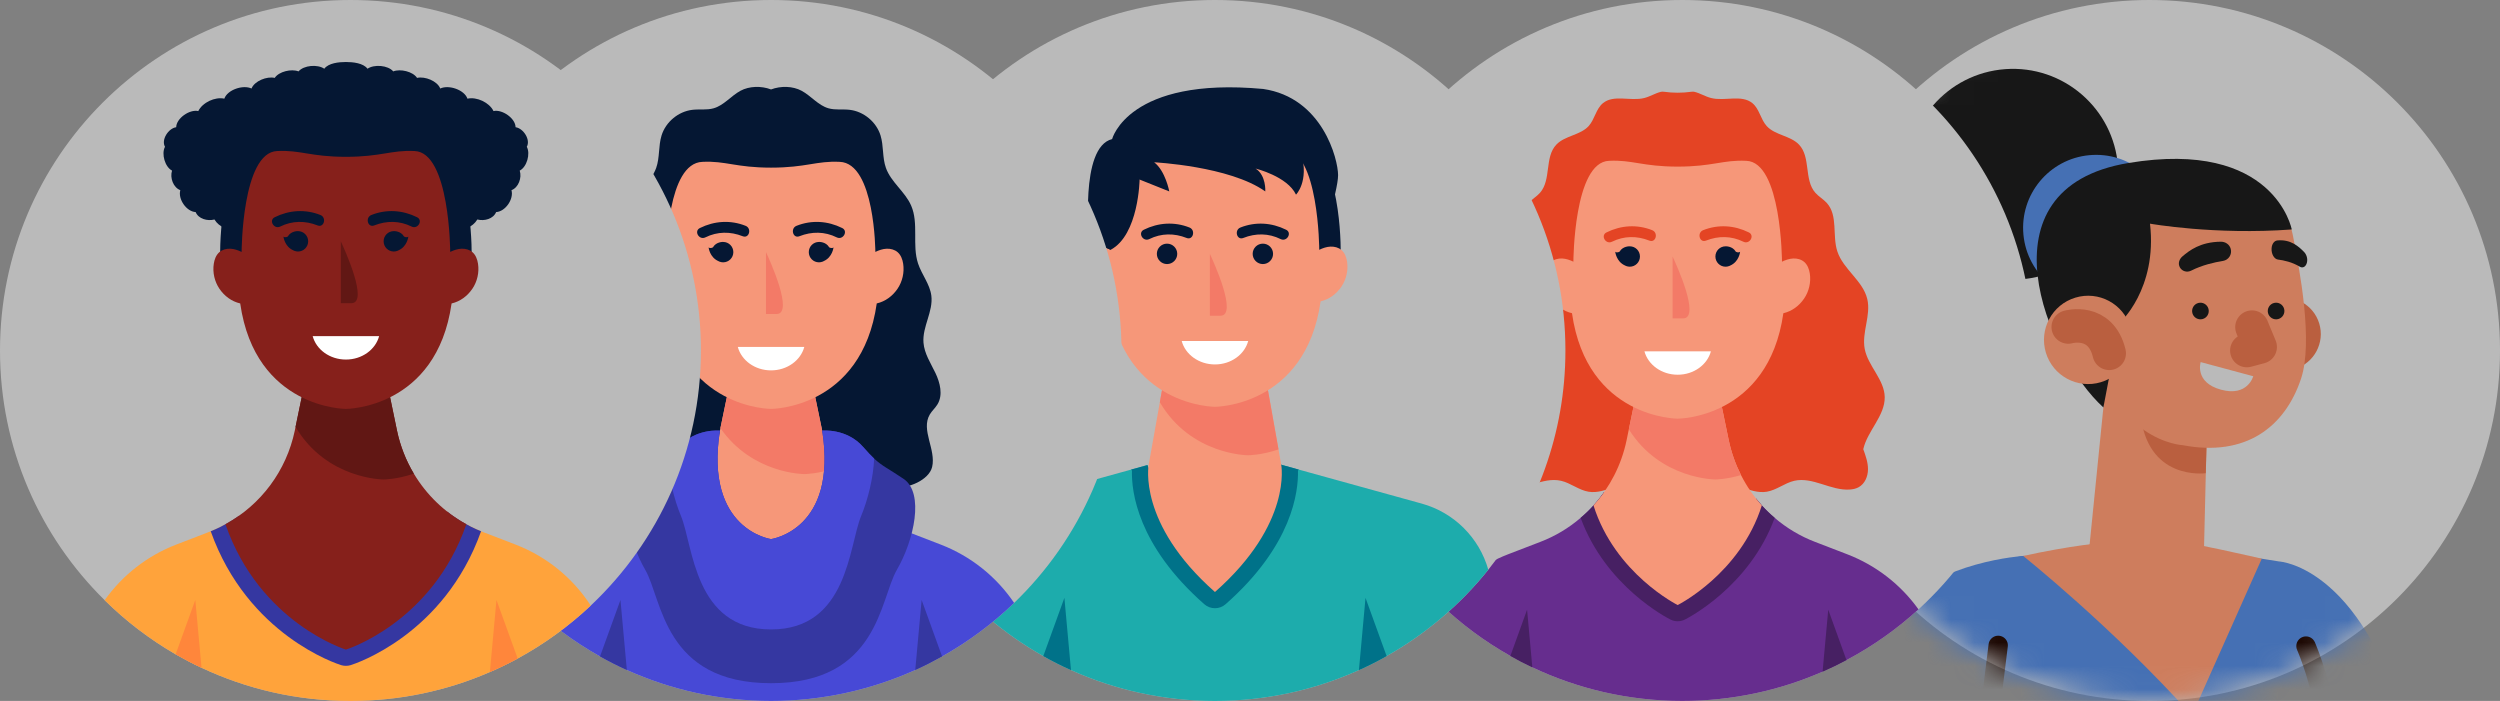 <svg width="107" height="30" viewBox="0 0 107 30" fill="none" xmlns="http://www.w3.org/2000/svg">
<rect x="0" y="0" width="107" height="30" fill="#808080" stroke="none"/>
<path d="M92 30C100.284 30 107 23.284 107 15C107 6.716 100.284 0 92 0C83.716 0 77 6.716 77 15C77 23.284 83.716 30 92 30Z" fill="#BABABA"/>
<mask id="mask0_22_10" style="mask-type:luminance" maskUnits="userSpaceOnUse" x="77" y="0" width="30" height="30">
<path d="M92 30C100.284 30 107 23.284 107 15C107 6.716 100.284 0 92 0C83.716 0 77 6.716 77 15C77 23.284 83.716 30 92 30Z" fill="white"/>
</mask>
<g mask="url(#mask0_22_10)">
<path d="M81.652 7.784C81.832 10.269 83.992 12.138 86.477 11.958C88.962 11.778 90.831 9.618 90.651 7.133C90.471 4.648 88.311 2.779 85.826 2.959C83.341 3.139 81.472 5.299 81.652 7.784Z" fill="#171717"/>
<path d="M90.008 12.862C91.725 12.699 92.986 11.175 92.823 9.457C92.661 7.74 91.136 6.479 89.418 6.642C87.701 6.804 86.44 8.329 86.603 10.046C86.766 11.764 88.29 13.025 90.008 12.862Z" fill="#4570B4"/>
<path d="M96.282 14.748C96.532 15.572 97.401 16.037 98.225 15.787C99.048 15.538 99.513 14.668 99.263 13.845C99.014 13.022 98.144 12.557 97.321 12.806C96.498 13.056 96.033 13.925 96.282 14.748Z" fill="#BA5F3F"/>
<path d="M94.465 17.913L94.314 24.219L89.401 23.646L90.333 14.375L94.465 17.913Z" fill="#CE7D5D"/>
<path d="M94.407 20.253C94.407 20.253 91.841 20.617 91.603 17.6L94.445 18.853L94.407 20.253Z" fill="#BA5F3F"/>
<path d="M97.384 8.739C97.777 9.07 98.027 9.537 98.128 10.039C98.426 11.529 99.011 14.629 98.484 16.21C97.798 18.267 96.127 19.568 93.428 19.055C93.428 19.055 90.3 18.912 89.528 14.315C88.433 7.793 94.02 5.895 97.384 8.739Z" fill="#CE7D5D"/>
<path d="M97.072 13.402C97.122 13.592 97.317 13.706 97.507 13.656C97.697 13.606 97.811 13.411 97.761 13.221C97.711 13.031 97.516 12.917 97.326 12.967C97.135 13.017 97.022 13.212 97.072 13.402Z" fill="#171717"/>
<path d="M93.834 13.402C93.884 13.592 94.079 13.706 94.269 13.656C94.46 13.606 94.573 13.411 94.523 13.221C94.473 13.031 94.278 12.917 94.088 12.967C93.898 13.017 93.784 13.212 93.834 13.402Z" fill="#171717"/>
<path d="M96.384 14.001L96.736 14.85L96.165 15.003" stroke="#BA5F3F" stroke-width="1.434" stroke-miterlimit="10" stroke-linecap="round" stroke-linejoin="round"/>
<path d="M95.476 10.654C95.539 10.891 95.384 11.129 95.142 11.168C94.776 11.226 94.249 11.346 93.781 11.584C93.607 11.673 93.394 11.614 93.299 11.444C93.207 11.28 93.269 11.091 93.412 10.97C93.705 10.723 94.171 10.354 95.051 10.345C95.249 10.343 95.426 10.463 95.476 10.654Z" fill="#171717"/>
<path d="M97.224 10.629C97.207 10.867 97.335 11.091 97.498 11.11C97.744 11.139 98.102 11.217 98.435 11.416C98.559 11.49 98.692 11.416 98.736 11.24C98.779 11.072 98.719 10.89 98.612 10.782C98.393 10.56 98.048 10.233 97.47 10.291C97.34 10.304 97.236 10.436 97.224 10.629Z" fill="#171717"/>
<path d="M96.439 16.103L94.189 15.498C94.189 15.498 93.912 16.363 95.056 16.678C96.201 16.993 96.439 16.103 96.439 16.103Z" fill="#BABABA"/>
<path d="M90.712 13.831C90.712 13.831 92.345 12.385 92.02 9.573C92.02 9.573 94.795 10.066 98.087 9.821C98.087 9.821 97.353 5.934 91.09 6.977C84.583 8.06 87.607 15.236 90.025 17.44L90.712 13.831Z" fill="#171717"/>
<path d="M87.564 15.096C87.867 16.095 88.922 16.659 89.921 16.357C90.92 16.054 91.485 14.998 91.182 14C90.879 13.001 89.824 12.436 88.825 12.739C87.826 13.041 87.261 14.097 87.564 15.096Z" fill="#CE7D5D"/>
<path d="M88.521 13.995C88.521 13.995 89.906 13.597 90.275 15.122" stroke="#BA5F3F" stroke-width="1.434" stroke-miterlimit="10" stroke-linecap="round" stroke-linejoin="round"/>
<path d="M97.16 32.194H103.266C101.372 24.218 97.546 24.031 97.546 24.031L97.16 32.194Z" fill="#4570B4"/>
<path d="M82.305 29.669C82.29 30.552 82.369 31.398 82.508 32.194H99.496C99.554 28.738 97.546 24.031 97.546 24.031L96.803 23.912L86.593 23.794C86.593 23.794 82.393 24.354 82.305 29.669Z" fill="#4570B4"/>
<path d="M98.696 27.652C98.696 27.652 99.663 29.826 99.663 32.194" stroke="#1E0A05" stroke-width="0.828" stroke-miterlimit="10" stroke-linecap="round" stroke-linejoin="round"/>
<path d="M96.803 23.912C96.803 23.912 93.412 23.113 92.63 23.113C92.63 23.113 90.458 22.946 86.593 23.795C86.593 23.795 90.424 26.851 93.812 30.625L96.803 23.912Z" fill="#CE7D5D"/>
<path d="M77.919 32.194H85.372L86.593 23.794C86.593 23.794 82.965 24.031 81.261 26.063C80.303 27.205 78.612 30.33 77.919 32.194Z" fill="#4570B4"/>
<path d="M84.975 32.024L85.523 27.622" stroke="#1E0A05" stroke-width="0.828" stroke-miterlimit="10" stroke-linecap="round" stroke-linejoin="round"/>
</g>
<path d="M87 15C87 19.389 85.116 23.338 82.111 26.081C81.182 26.926 80.15 27.66 79.029 28.252C78.696 28.431 78.356 28.595 78.006 28.748C76.168 29.553 74.136 30 71.999 30C69.705 30 67.529 29.484 65.584 28.562C65.264 28.412 64.95 28.248 64.644 28.074C63.556 27.463 62.554 26.72 61.658 25.866C58.789 23.132 57 19.276 57 15C57 6.715 63.716 0 71.999 0C80.284 0 87 6.715 87 15Z" fill="#BABABA"/>
<path d="M80.666 16.995C80.654 16.245 79.948 15.667 79.809 14.93C79.677 14.225 80.086 13.495 79.919 12.796C79.733 12.016 78.892 11.528 78.64 10.765C78.413 10.081 78.676 9.228 78.189 8.689C78.041 8.525 77.84 8.414 77.694 8.248C77.205 7.689 77.51 6.725 76.996 6.188C76.628 5.802 75.97 5.789 75.614 5.394C75.353 5.105 75.304 4.663 75.003 4.415C74.54 4.035 73.825 4.342 73.239 4.196C72.993 4.135 72.773 3.993 72.527 3.931C72.486 3.921 72.441 3.92 72.395 3.927C72.001 3.982 71.609 3.982 71.214 3.927C71.168 3.92 71.124 3.921 71.083 3.931C70.836 3.993 70.617 4.135 70.371 4.196C69.784 4.342 69.069 4.035 68.606 4.415C68.305 4.663 68.256 5.105 67.996 5.394C67.639 5.789 66.981 5.802 66.613 6.188C66.099 6.725 66.404 7.689 65.915 8.248C65.77 8.414 65.568 8.525 65.42 8.689C64.933 9.228 65.196 10.081 64.969 10.765C64.717 11.528 63.877 12.016 63.69 12.796C63.523 13.495 63.932 14.225 63.8 14.93C63.661 15.667 62.955 16.245 62.943 16.995C62.93 17.8 63.683 18.438 63.861 19.225C63.759 19.507 63.656 19.795 63.659 20.094C63.662 20.393 63.794 20.709 64.061 20.854C64.174 20.915 64.303 20.943 64.432 20.952C65.242 21.012 66.022 20.398 66.813 20.578C67.227 20.673 67.572 20.977 67.992 21.046C68.739 21.167 69.452 20.512 70.198 20.64C70.471 20.688 70.715 20.836 70.983 20.903C71.251 20.969 71.677 20.944 71.804 20.703C71.931 20.944 72.358 20.969 72.626 20.903C72.894 20.836 73.138 20.688 73.41 20.64C74.157 20.512 74.87 21.167 75.617 21.046C76.037 20.977 76.382 20.673 76.796 20.578C77.588 20.398 78.367 21.012 79.177 20.952C79.306 20.943 79.436 20.915 79.548 20.854C79.815 20.709 79.947 20.393 79.95 20.094C79.953 19.795 79.85 19.507 79.748 19.225C79.926 18.438 80.679 17.8 80.666 16.995Z" fill="#E44424"/>
<path d="M82.111 26.081C81.182 26.926 80.15 27.66 79.029 28.252C78.696 28.43 78.356 28.595 78.006 28.748C76.168 29.553 74.135 30 71.999 30C69.705 30 67.528 29.484 65.584 28.562C65.264 28.412 64.95 28.248 64.644 28.074C63.556 27.463 62.554 26.72 61.658 25.866C62.401 24.912 63.396 24.167 64.544 23.724L65.927 23.192C66.566 22.947 67.147 22.597 67.651 22.164C67.848 22 68.031 21.822 68.202 21.632C68.283 21.542 68.364 21.447 68.438 21.352C68.478 21.303 68.515 21.255 68.549 21.206C68.587 21.16 68.619 21.113 68.654 21.065C68.656 21.062 68.658 21.06 68.658 21.058C69.445 22.551 70.318 24.808 72.057 24.347C73.004 24.095 73.793 23.099 74.379 22.387C74.652 22.055 74.918 21.706 75.161 21.34C75.24 21.44 75.321 21.537 75.406 21.632C75.578 21.822 75.761 22 75.957 22.164C76.462 22.597 77.043 22.947 77.682 23.192L79.064 23.724C80.298 24.199 81.354 25.023 82.111 26.081Z" fill="#662D8E"/>
<path d="M75.406 21.632C75.322 21.538 75.24 21.44 75.161 21.341C74.918 21.706 74.651 22.055 74.379 22.386C73.793 23.1 73.002 24.094 72.056 24.346C70.319 24.809 69.445 22.551 68.658 21.057C68.517 21.258 68.366 21.45 68.202 21.632C68.031 21.822 67.848 22 67.651 22.164C68.73 25.109 71.378 26.458 71.494 26.516C71.591 26.565 71.698 26.59 71.804 26.59C71.911 26.59 72.017 26.565 72.114 26.516C72.23 26.458 74.878 25.109 75.957 22.164C75.761 22 75.578 21.822 75.406 21.632Z" fill="#472063"/>
<path d="M75.406 21.632C74.487 24.556 71.804 25.896 71.804 25.896C71.804 25.896 69.121 24.556 68.202 21.632C68.901 20.857 69.397 19.901 69.617 18.847L69.714 18.375L70.158 16.232H73.45L73.992 18.847C74.103 19.37 74.279 19.868 74.515 20.333C74.754 20.806 75.055 21.241 75.406 21.632Z" fill="#F69779"/>
<path d="M74.515 20.333C73.881 20.521 73.418 20.521 73.418 20.521C73.418 20.521 71.057 20.521 69.714 18.375L70.159 16.232H73.45L73.992 18.847C74.103 19.37 74.279 19.868 74.515 20.333Z" fill="#F37A67"/>
<path d="M77.46 11.707C77.431 11.523 77.363 11.335 77.222 11.213C77.095 11.102 76.92 11.056 76.752 11.063C76.583 11.071 76.42 11.127 76.269 11.2C76.269 11.2 76.254 6.933 74.741 6.883C73.749 6.834 73.308 7.131 71.805 7.131C70.302 7.131 69.86 6.833 68.868 6.883C67.356 6.933 67.341 11.2 67.341 11.2C67.189 11.127 67.026 11.071 66.858 11.063C66.689 11.056 66.514 11.102 66.387 11.213C66.246 11.335 66.178 11.523 66.15 11.707C66.093 12.078 66.182 12.469 66.393 12.779C66.604 13.089 66.916 13.322 67.281 13.405C67.926 17.919 71.804 17.919 71.804 17.919C71.804 17.919 75.683 17.919 76.328 13.406C76.694 13.322 77.005 13.089 77.216 12.779C77.427 12.469 77.516 12.078 77.46 11.707Z" fill="#F69779"/>
<path d="M65.584 28.562C65.265 28.412 64.95 28.248 64.644 28.074L65.359 26.095L65.584 28.562Z" fill="#472063"/>
<path d="M79.029 28.252C78.696 28.431 78.356 28.595 78.006 28.748L78.249 26.095L79.029 28.252Z" fill="#472063"/>
<path d="M71.587 10.978V13.627H72.036C72.805 13.627 71.73 11.283 71.587 10.978Z" fill="#F37A67"/>
<path d="M74.85 9.947C74.23 9.64 73.54 9.595 72.894 9.852C72.62 9.961 72.739 10.409 73.017 10.298C73.547 10.088 74.102 10.092 74.617 10.346C74.883 10.478 75.118 10.079 74.85 9.947Z" fill="#E44424"/>
<path d="M74.292 10.771C74.151 10.527 73.855 10.542 73.855 10.542C73.614 10.542 73.419 10.737 73.419 10.978C73.419 11.22 73.614 11.415 73.855 11.415C73.909 11.415 73.959 11.404 74.006 11.387L74.006 11.388C74.009 11.387 74.011 11.385 74.014 11.384C74.028 11.379 74.041 11.371 74.055 11.365C74.436 11.199 74.477 10.775 74.477 10.775C74.401 10.84 74.292 10.771 74.292 10.771Z" fill="#051733"/>
<path d="M68.758 9.947C69.379 9.64 70.068 9.595 70.715 9.852C70.989 9.961 70.87 10.409 70.592 10.298C70.062 10.088 69.507 10.092 68.992 10.346C68.725 10.478 68.491 10.079 68.758 9.947Z" fill="#E44424"/>
<path d="M69.317 10.771C69.458 10.527 69.754 10.542 69.754 10.542C69.995 10.542 70.19 10.737 70.19 10.978C70.19 11.22 69.995 11.415 69.754 11.415C69.7 11.415 69.65 11.404 69.603 11.387L69.603 11.388C69.6 11.387 69.598 11.385 69.595 11.384C69.581 11.379 69.568 11.371 69.554 11.365C69.173 11.199 69.132 10.775 69.132 10.775C69.208 10.84 69.317 10.771 69.317 10.771Z" fill="#051733"/>
<path d="M70.382 15.036C70.536 15.61 71.113 16.038 71.805 16.038C72.496 16.038 73.073 15.61 73.227 15.036H70.382Z" fill="white"/>
<path d="M67 14.999C67 18.55 65.766 21.814 63.699 24.384C62.502 25.877 61.026 27.136 59.347 28.081C58.963 28.299 58.567 28.498 58.162 28.68C56.282 29.528 54.197 30 52 30C49.803 30 47.718 29.528 45.838 28.68C45.433 28.498 45.037 28.299 44.653 28.081C42.974 27.136 41.498 25.877 40.301 24.384C38.234 21.814 37 18.55 37 14.999C37 6.716 43.715 0 52 0C60.285 0 67 6.716 67 14.999Z" fill="#BABABA"/>
<path d="M63.699 24.384C62.502 25.877 61.025 27.136 59.347 28.081C58.963 28.299 58.567 28.498 58.162 28.68C56.282 29.528 54.197 30 52 30C49.803 30 47.718 29.528 45.838 28.68C45.433 28.498 45.037 28.299 44.653 28.081C42.974 27.136 41.498 25.877 40.301 24.384C40.688 23.018 41.761 21.937 43.153 21.553L46.748 20.559L48.41 20.099L49.111 19.904C49.123 19.939 49.137 19.971 49.15 20.004C49.271 20.3 49.456 20.559 49.657 20.833C49.965 21.254 50.106 21.724 50.285 22.208C50.514 22.837 50.919 23.949 51.738 23.99C52.523 24.032 52.938 23.256 53.234 22.645C53.713 21.664 54.259 20.796 54.833 19.879L54.836 19.89L55.59 20.099L57.252 20.559L60.847 21.553C62.238 21.937 63.312 23.018 63.699 24.384Z" fill="#1DACAC"/>
<path d="M55.59 20.099L54.836 19.89L54.834 19.879C54.259 20.795 53.713 21.663 53.235 22.646C52.938 23.257 52.524 24.032 51.739 23.991C50.919 23.948 50.514 22.839 50.284 22.208C50.107 21.724 49.965 21.254 49.657 20.833C49.433 20.529 49.23 20.243 49.111 19.905L48.41 20.099L48.447 20.14C48.423 21.029 48.678 23.335 51.541 25.858C51.671 25.974 51.836 26.032 52 26.032C52.164 26.032 52.328 25.974 52.458 25.858C55.322 23.335 55.576 21.029 55.553 20.14L55.59 20.099Z" fill="#007289"/>
<path d="M52 25.338C48.671 22.404 49.164 19.89 49.164 19.89L49.641 17.217L49.907 15.723L52 16.543L54.093 15.723L54.72 19.235L54.836 19.89C54.836 19.89 55.329 22.404 52 25.338Z" fill="#F69779"/>
<path d="M54.72 19.235C53.986 19.485 53.424 19.485 53.424 19.485C53.424 19.485 50.97 19.485 49.641 17.217L49.907 15.723L52 16.543L54.093 15.723L54.72 19.235Z" fill="#F37A67"/>
<path d="M56.572 6.638C56.036 5.634 55.013 5.079 54.069 4.772C52.728 4.335 51.272 4.335 49.931 4.772C48.988 5.079 47.964 5.634 47.429 6.638C46.461 8.491 46.626 11.373 46.626 11.373L47.635 12.444L52 11.89L56.365 12.444L57.374 11.373C57.374 11.373 57.539 8.491 56.572 6.638Z" fill="#051733"/>
<path d="M57.655 11.199C57.626 11.014 57.558 10.826 57.417 10.704C57.29 10.593 57.115 10.548 56.947 10.555C56.778 10.562 56.615 10.618 56.464 10.692C56.464 10.692 56.449 6.424 54.936 6.374C53.944 6.325 53.503 6.622 52 6.622C50.497 6.622 50.056 6.324 49.064 6.374C47.551 6.424 47.536 10.692 47.536 10.692C47.385 10.618 47.222 10.562 47.054 10.555C46.885 10.548 46.71 10.593 46.583 10.704C46.442 10.826 46.374 11.014 46.346 11.199C46.289 11.57 46.378 11.96 46.589 12.27C46.8 12.58 47.111 12.813 47.477 12.897C48.121 17.411 52 17.411 52 17.411C52 17.411 55.878 17.411 56.523 12.897C56.889 12.814 57.2 12.581 57.411 12.271C57.622 11.96 57.711 11.569 57.655 11.199Z" fill="#F69779"/>
<path d="M48.775 7.685C48.775 7.685 48.741 10.049 47.536 10.692L46.628 10.271C46.628 10.271 46.19 6.3 47.598 5.953C47.598 5.953 48.29 3.275 54.061 3.807C56.6 4.176 57.27 6.808 57.27 7.5C57.27 8.193 56.464 10.692 56.464 10.692C56.464 10.692 57.362 8.239 56.462 7.108C55.562 5.977 54.361 5.515 53.276 5.607C52.191 5.7 49.698 5.792 49.698 5.792L48.775 7.685Z" fill="#051733"/>
<path d="M48.41 7.408L48.775 7.685L50.045 8.193C50.045 8.193 49.883 7.316 49.398 6.946C49.398 6.946 52.63 7.108 54.154 8.193C54.154 8.193 54.2 7.506 53.738 7.214C53.738 7.214 55.1 7.547 55.469 8.331C55.469 8.331 56.029 7.778 55.7 6.577L54.546 5.469L50.83 5.33L49.139 5.63L48.521 6.369L48.41 7.408Z" fill="#051733"/>
<path d="M45.838 28.68C45.433 28.498 45.037 28.299 44.653 28.081L45.556 25.588L45.838 28.68Z" fill="#007289"/>
<path d="M59.347 28.081C58.963 28.299 58.567 28.498 58.162 28.68L58.444 25.588L59.347 28.081Z" fill="#007289"/>
<path d="M51.783 10.865V13.514H52.231C53.001 13.513 51.925 11.169 51.783 10.865Z" fill="#F37A67"/>
<path d="M55.046 9.833C54.425 9.526 53.736 9.481 53.089 9.738C52.816 9.847 52.935 10.295 53.212 10.185C53.742 9.974 54.297 9.978 54.812 10.233C55.079 10.364 55.313 9.965 55.046 9.833Z" fill="#051733"/>
<path d="M54.051 11.302C54.292 11.302 54.487 11.106 54.487 10.865C54.487 10.624 54.292 10.428 54.051 10.428C53.81 10.428 53.614 10.624 53.614 10.865C53.614 11.106 53.81 11.302 54.051 11.302Z" fill="#051733"/>
<path d="M48.954 9.833C49.575 9.526 50.264 9.481 50.911 9.738C51.184 9.847 51.065 10.295 50.788 10.185C50.258 9.974 49.703 9.978 49.188 10.233C48.921 10.364 48.687 9.965 48.954 9.833Z" fill="#051733"/>
<path d="M49.949 11.302C50.19 11.302 50.386 11.106 50.386 10.865C50.386 10.624 50.19 10.428 49.949 10.428C49.708 10.428 49.513 10.624 49.513 10.865C49.513 11.106 49.708 11.302 49.949 11.302Z" fill="#051733"/>
<path d="M50.577 14.595C50.731 15.17 51.309 15.598 52 15.598C52.691 15.598 53.269 15.17 53.423 14.595H50.577Z" fill="white"/>
<path d="M48 15.001C48 19.244 46.238 23.076 43.405 25.805C42.483 26.692 41.446 27.465 40.321 28.095C39.949 28.303 39.566 28.498 39.173 28.676C37.291 29.525 35.2 30 33.001 30C30.802 30 28.712 29.525 26.829 28.676C26.436 28.498 26.054 28.305 25.681 28.095C24.556 27.465 23.519 26.694 22.598 25.805C19.764 23.078 18 19.244 18 15.001C18 6.716 24.716 0 33.001 0C41.284 0 48 6.716 48 15.001Z" fill="#BABABA"/>
<path d="M40.125 17.305C40.367 16.904 40.237 16.384 40.035 15.961C39.832 15.539 39.559 15.13 39.525 14.662C39.474 13.979 39.949 13.329 39.861 12.65C39.796 12.157 39.449 11.751 39.293 11.279C39.03 10.484 39.331 9.567 38.997 8.799C38.737 8.202 38.134 7.798 37.917 7.186C37.759 6.742 37.826 6.246 37.687 5.797C37.507 5.218 36.966 4.769 36.365 4.7C36.063 4.665 35.751 4.718 35.459 4.635C35.018 4.509 34.716 4.106 34.312 3.887C33.931 3.68 33.42 3.67 33.001 3.828C32.582 3.67 32.071 3.68 31.689 3.887C31.286 4.106 30.984 4.509 30.543 4.635C30.251 4.718 29.939 4.665 29.637 4.7C29.036 4.769 28.494 5.218 28.315 5.797C28.176 6.246 28.242 6.742 28.085 7.186C27.867 7.799 27.265 8.203 27.005 8.799C26.671 9.567 26.972 10.483 26.709 11.279C26.553 11.751 26.206 12.157 26.141 12.65C26.053 13.329 26.527 13.979 26.477 14.662C26.443 15.13 26.17 15.539 25.967 15.961C25.765 16.384 25.635 16.904 25.877 17.305C25.972 17.462 26.116 17.585 26.209 17.743C26.595 18.404 25.929 19.243 26.107 19.988C26.24 20.544 27.154 20.938 27.717 20.838C28.345 20.725 29.103 20.497 29.741 20.497H32.721H33.28H36.26C36.898 20.497 37.657 20.725 38.284 20.838C38.847 20.938 39.762 20.544 39.895 19.988C40.072 19.243 39.406 18.404 39.793 17.743C39.886 17.585 40.03 17.462 40.125 17.305Z" fill="#051733"/>
<path d="M43.405 25.805C42.483 26.692 41.446 27.465 40.321 28.095C39.948 28.303 39.566 28.498 39.173 28.676C37.291 29.525 35.2 30 33.001 30C30.802 30 28.711 29.525 26.829 28.676C26.436 28.498 26.054 28.305 25.681 28.095C24.556 27.465 23.519 26.694 22.598 25.805C23.359 24.68 24.452 23.803 25.741 23.307L26.982 22.828L27.123 22.775C27.816 22.509 28.443 22.12 28.978 21.634C28.991 21.622 29.005 21.608 29.019 21.597V23.319H35.994V20.411C36.013 20.439 36.031 20.469 36.05 20.497C36.073 20.532 36.096 20.564 36.117 20.599C36.379 20.976 36.682 21.323 37.025 21.634C37.559 22.12 38.184 22.509 38.879 22.775L39.02 22.828L40.261 23.307C41.55 23.803 42.643 24.68 43.405 25.805Z" fill="#4749D6"/>
<path d="M36.12 20.596C35.18 21.687 34.835 23.099 34.256 24.402H32.015C30.999 23.479 29.978 22.481 29.295 21.323C30.05 20.532 30.584 19.534 30.814 18.43L30.834 18.323L31.355 15.814H34.647L35.189 18.43C35.307 18.994 35.504 19.529 35.772 20.025C35.876 20.221 35.992 20.414 36.12 20.596Z" fill="#F69779"/>
<path d="M35.772 20.025C35.015 20.291 34.425 20.291 34.425 20.291C34.425 20.291 32.196 20.291 30.834 18.323L31.355 15.814H34.647L35.189 18.43C35.307 18.994 35.504 19.529 35.772 20.025Z" fill="#F37A67"/>
<path d="M38.656 11.289C38.628 11.104 38.56 10.917 38.419 10.794C38.291 10.684 38.117 10.638 37.948 10.645C37.78 10.652 37.617 10.709 37.465 10.782C37.465 10.782 37.45 6.977 35.938 6.927C34.946 6.878 34.504 7.175 33.001 7.175C31.498 7.175 31.057 6.878 30.065 6.927C28.552 6.977 28.537 10.782 28.537 10.782C28.386 10.709 28.223 10.652 28.054 10.645C27.886 10.638 27.711 10.684 27.584 10.794C27.443 10.917 27.375 11.104 27.346 11.289C27.29 11.66 27.379 12.051 27.59 12.361C27.801 12.671 28.112 12.904 28.478 12.987C29.122 17.501 33.002 17.501 33.002 17.501C33.002 17.501 36.88 17.501 37.525 12.987C37.891 12.904 38.202 12.671 38.413 12.361C38.624 12.051 38.712 11.66 38.656 11.289Z" fill="#F69779"/>
<path d="M38.386 24.388C37.652 25.652 37.601 29.241 33.001 29.241C28.401 29.241 28.35 25.652 27.616 24.388C26.883 23.125 26.429 21.101 27.329 20.495C27.987 20.05 28.23 19.96 28.589 19.627C28.721 19.504 28.869 19.349 29.059 19.131C29.765 18.321 30.814 18.43 30.814 18.43C30.142 22.682 33.001 23.073 33.001 23.073C33.001 23.073 35.86 22.682 35.189 18.43C35.189 18.43 36.237 18.321 36.944 19.131C37.133 19.349 37.282 19.504 37.413 19.627C37.772 19.96 38.015 20.05 38.673 20.495C39.573 21.101 39.12 23.125 38.386 24.388Z" fill="#3537A1"/>
<path d="M37.413 19.627C37.381 20.43 37.152 21.377 36.856 22.087C36.33 23.351 36.293 26.94 33.001 26.94C29.709 26.94 29.672 23.351 29.147 22.087C28.85 21.377 28.621 20.43 28.589 19.627C28.721 19.504 28.869 19.349 29.059 19.131C29.765 18.321 30.814 18.43 30.814 18.43C30.142 22.682 33.001 23.073 33.001 23.073C33.001 23.073 35.86 22.682 35.189 18.43C35.189 18.43 36.237 18.321 36.944 19.131C37.133 19.349 37.282 19.504 37.413 19.627Z" fill="#4749D6"/>
<path d="M26.829 28.676C26.436 28.498 26.054 28.305 25.681 28.095L26.556 25.678L26.829 28.676Z" fill="#3537A1"/>
<path d="M40.321 28.095C39.948 28.303 39.566 28.498 39.173 28.676L39.446 25.678L40.321 28.095Z" fill="#3537A1"/>
<path d="M32.784 10.792V13.44H33.233C34.002 13.44 32.927 11.096 32.784 10.792Z" fill="#F37A67"/>
<path d="M36.047 9.76C35.427 9.453 34.737 9.408 34.091 9.665C33.816 9.774 33.936 10.222 34.214 10.111C34.744 9.901 35.299 9.905 35.814 10.16C36.08 10.291 36.315 9.892 36.047 9.76Z" fill="#051733"/>
<path d="M35.489 10.585C35.348 10.34 35.052 10.355 35.052 10.355C34.811 10.355 34.616 10.55 34.616 10.792C34.616 11.033 34.811 11.228 35.052 11.228C35.105 11.228 35.156 11.217 35.203 11.2L35.203 11.201C35.206 11.2 35.208 11.199 35.211 11.197C35.225 11.192 35.238 11.185 35.251 11.178C35.633 11.012 35.674 10.589 35.674 10.589C35.598 10.653 35.489 10.585 35.489 10.585Z" fill="#051733"/>
<path d="M29.955 9.76C30.576 9.453 31.265 9.408 31.912 9.665C32.186 9.774 32.066 10.222 31.788 10.111C31.259 9.901 30.704 9.905 30.189 10.16C29.922 10.291 29.687 9.892 29.955 9.76Z" fill="#051733"/>
<path d="M30.514 10.585C30.655 10.34 30.95 10.355 30.95 10.355C31.192 10.355 31.387 10.55 31.387 10.792C31.387 11.033 31.192 11.228 30.95 11.228C30.897 11.228 30.847 11.217 30.8 11.2L30.799 11.201C30.797 11.2 30.794 11.199 30.792 11.197C30.778 11.192 30.764 11.185 30.751 11.178C30.369 11.012 30.328 10.589 30.328 10.589C30.405 10.653 30.514 10.585 30.514 10.585Z" fill="#051733"/>
<path d="M31.578 14.849C31.732 15.424 32.31 15.852 33.001 15.852C33.692 15.852 34.27 15.424 34.424 14.849H31.578Z" fill="white"/>
<path d="M30 15.001C30 19.305 28.187 23.185 25.284 25.919C24.347 26.801 23.298 27.565 22.157 28.185C21.77 28.396 21.374 28.588 20.967 28.764C19.138 29.56 17.119 30 14.999 30C12.721 30 10.559 29.491 8.626 28.581C8.246 28.405 7.878 28.21 7.517 28.005C6.406 27.363 5.387 26.585 4.48 25.689C1.713 22.969 0 19.187 0 15.001C0 6.716 6.716 0 14.999 0C23.284 0 30 6.716 30 15.001Z" fill="#BABABA"/>
<path d="M25.284 25.919C24.347 26.801 23.298 27.565 22.157 28.185C21.77 28.396 21.374 28.588 20.967 28.764C19.138 29.56 17.119 30 14.999 30C12.721 30 10.559 29.491 8.626 28.581C8.246 28.405 7.878 28.21 7.517 28.005C6.406 27.363 5.387 26.585 4.479 25.689C5.239 24.62 6.301 23.787 7.545 23.307L8.927 22.775C8.957 22.763 8.989 22.749 9.019 22.738C9.089 22.71 9.156 22.682 9.221 22.652C9.366 22.587 9.51 22.516 9.649 22.437C9.7 22.409 9.751 22.381 9.799 22.351C9.853 22.321 9.904 22.289 9.954 22.259C10.001 22.229 10.047 22.198 10.096 22.166C10.144 22.134 10.191 22.101 10.237 22.069V22.599H19.136V21.893C19.187 21.932 19.238 21.972 19.291 22.009C19.323 22.034 19.358 22.06 19.395 22.085C19.407 22.094 19.418 22.101 19.43 22.108C19.43 22.11 19.432 22.11 19.434 22.11C19.467 22.134 19.499 22.157 19.534 22.18C19.571 22.205 19.61 22.231 19.65 22.254C19.673 22.27 19.698 22.284 19.721 22.298C19.8 22.347 19.879 22.393 19.96 22.437C20.099 22.516 20.242 22.587 20.388 22.652C20.453 22.682 20.52 22.71 20.59 22.738C20.62 22.749 20.652 22.763 20.682 22.775L22.064 23.307C23.395 23.819 24.52 24.738 25.284 25.919Z" fill="#FFA33B"/>
<path d="M20.59 22.738C19.008 27.185 15.172 28.416 15.008 28.468C14.943 28.488 14.874 28.498 14.804 28.498C14.735 28.498 14.665 28.488 14.601 28.468C14.436 28.416 10.6 27.185 9.019 22.738C9.089 22.71 9.156 22.682 9.221 22.652C9.366 22.587 9.51 22.516 9.649 22.437C9.853 22.326 10.049 22.201 10.237 22.069V22.599H19.136V21.893C19.393 22.094 19.668 22.277 19.96 22.437C20.099 22.516 20.242 22.587 20.388 22.652C20.453 22.682 20.52 22.71 20.59 22.738Z" fill="#3537A1"/>
<path d="M19.96 22.437C18.494 26.664 14.804 27.803 14.804 27.803C14.804 27.803 11.114 26.664 9.649 22.437C11.165 21.608 12.258 20.15 12.617 18.43L12.649 18.272L13.158 15.814H16.45L16.992 18.43C17.131 19.089 17.376 19.712 17.712 20.272C18.251 21.175 19.025 21.925 19.96 22.437Z" fill="#86201B"/>
<path d="M17.712 20.272C16.98 20.522 16.418 20.522 16.418 20.522C16.418 20.522 13.98 20.522 12.649 18.272L13.159 15.814H16.45L16.992 18.43C17.131 19.089 17.376 19.712 17.712 20.272Z" fill="#611714"/>
<path d="M19.376 6.728C18.841 5.724 17.817 5.169 16.874 4.862C15.532 4.425 14.076 4.425 12.735 4.862C11.792 5.169 10.768 5.724 10.233 6.728C9.265 8.581 9.43 11.464 9.43 11.464L10.439 12.534L14.804 11.98L19.17 12.534L20.179 11.463C20.179 11.463 20.344 8.581 19.376 6.728Z" fill="#051733"/>
<path d="M22.547 6.282C22.718 5.987 22.405 5.493 22.067 5.445C22.061 5.063 21.494 4.67 21.122 4.754C20.944 4.387 20.405 4.134 20.007 4.223C19.876 3.844 19.205 3.615 18.843 3.789C18.717 3.467 18.187 3.256 17.85 3.334C17.672 3.061 17.134 2.935 16.831 3.056C16.608 2.791 16.013 2.744 15.729 2.942C15.549 2.699 15.107 2.654 14.804 2.654C14.501 2.654 14.059 2.699 13.879 2.942C13.595 2.744 13.001 2.791 12.777 3.056C12.474 2.935 11.936 3.061 11.758 3.334C11.421 3.256 10.891 3.467 10.765 3.789C10.403 3.615 9.732 3.843 9.601 4.223C9.204 4.134 8.665 4.387 8.487 4.754C8.114 4.67 7.547 5.064 7.541 5.445C7.203 5.493 6.891 5.987 7.062 6.282C6.899 6.583 7.06 7.147 7.364 7.302C7.264 7.608 7.416 8.027 7.717 8.139C7.61 8.52 7.979 9.057 8.374 9.077C8.493 9.368 8.875 9.473 9.179 9.394C9.379 9.729 9.794 9.89 10.164 9.766C10.443 10.239 11.023 10.353 11.537 10.159L14.804 7.791L18.072 10.159C18.585 10.353 19.165 10.239 19.444 9.766C19.814 9.89 20.23 9.729 20.43 9.394C20.734 9.473 21.116 9.368 21.234 9.077C21.629 9.057 21.998 8.52 21.891 8.14C22.192 8.027 22.344 7.608 22.244 7.302C22.549 7.147 22.71 6.583 22.547 6.282Z" fill="#051733"/>
<path d="M20.459 11.289C20.431 11.104 20.363 10.917 20.222 10.794C20.095 10.684 19.92 10.638 19.752 10.645C19.583 10.652 19.42 10.709 19.269 10.782C19.269 10.782 19.254 6.514 17.741 6.464C16.749 6.415 16.308 6.712 14.805 6.712C13.302 6.712 12.86 6.415 11.868 6.464C10.355 6.514 10.341 10.782 10.341 10.782C10.189 10.709 10.026 10.652 9.858 10.645C9.689 10.638 9.514 10.684 9.387 10.794C9.246 10.917 9.178 11.104 9.15 11.289C9.093 11.66 9.182 12.051 9.393 12.361C9.604 12.671 9.916 12.904 10.281 12.987C10.926 17.501 14.804 17.501 14.804 17.501C14.804 17.501 18.683 17.501 19.328 12.988C19.694 12.904 20.005 12.671 20.216 12.361C20.427 12.051 20.516 11.66 20.459 11.289Z" fill="#86201B"/>
<path d="M8.626 28.581C8.246 28.405 7.878 28.21 7.517 28.005L8.359 25.678L8.626 28.581Z" fill="#FF863B"/>
<path d="M22.157 28.185C21.77 28.396 21.374 28.588 20.967 28.764L21.249 25.678L22.157 28.185Z" fill="#FF863B"/>
<path d="M14.587 10.329V12.977H15.036C15.805 12.977 14.73 10.633 14.587 10.329Z" fill="#611714"/>
<path d="M17.85 9.297C17.23 8.99 16.54 8.945 15.894 9.202C15.62 9.311 15.739 9.759 16.017 9.648C16.547 9.438 17.102 9.442 17.617 9.697C17.884 9.828 18.118 9.429 17.85 9.297Z" fill="#051733"/>
<path d="M17.292 10.122C17.151 9.877 16.855 9.892 16.855 9.892C16.614 9.892 16.419 10.087 16.419 10.329C16.419 10.57 16.614 10.765 16.855 10.765C16.909 10.765 16.959 10.754 17.006 10.737L17.006 10.738C17.009 10.737 17.011 10.736 17.014 10.734C17.028 10.729 17.041 10.722 17.055 10.715C17.436 10.549 17.477 10.126 17.477 10.126C17.401 10.19 17.292 10.122 17.292 10.122Z" fill="#051733"/>
<path d="M11.758 9.297C12.379 8.99 13.068 8.945 13.715 9.202C13.989 9.311 13.87 9.759 13.592 9.648C13.062 9.438 12.507 9.442 11.992 9.697C11.725 9.828 11.491 9.429 11.758 9.297Z" fill="#051733"/>
<path d="M12.317 10.122C12.458 9.877 12.754 9.892 12.754 9.892C12.995 9.892 13.19 10.087 13.19 10.329C13.19 10.57 12.995 10.765 12.754 10.765C12.7 10.765 12.65 10.754 12.603 10.737L12.603 10.738C12.6 10.737 12.598 10.736 12.595 10.734C12.581 10.729 12.568 10.722 12.554 10.715C12.173 10.549 12.132 10.126 12.132 10.126C12.208 10.19 12.317 10.122 12.317 10.122Z" fill="#051733"/>
<path d="M13.382 14.386C13.536 14.961 14.113 15.389 14.805 15.389C15.496 15.389 16.073 14.961 16.227 14.386H13.382Z" fill="white"/>
</svg>
